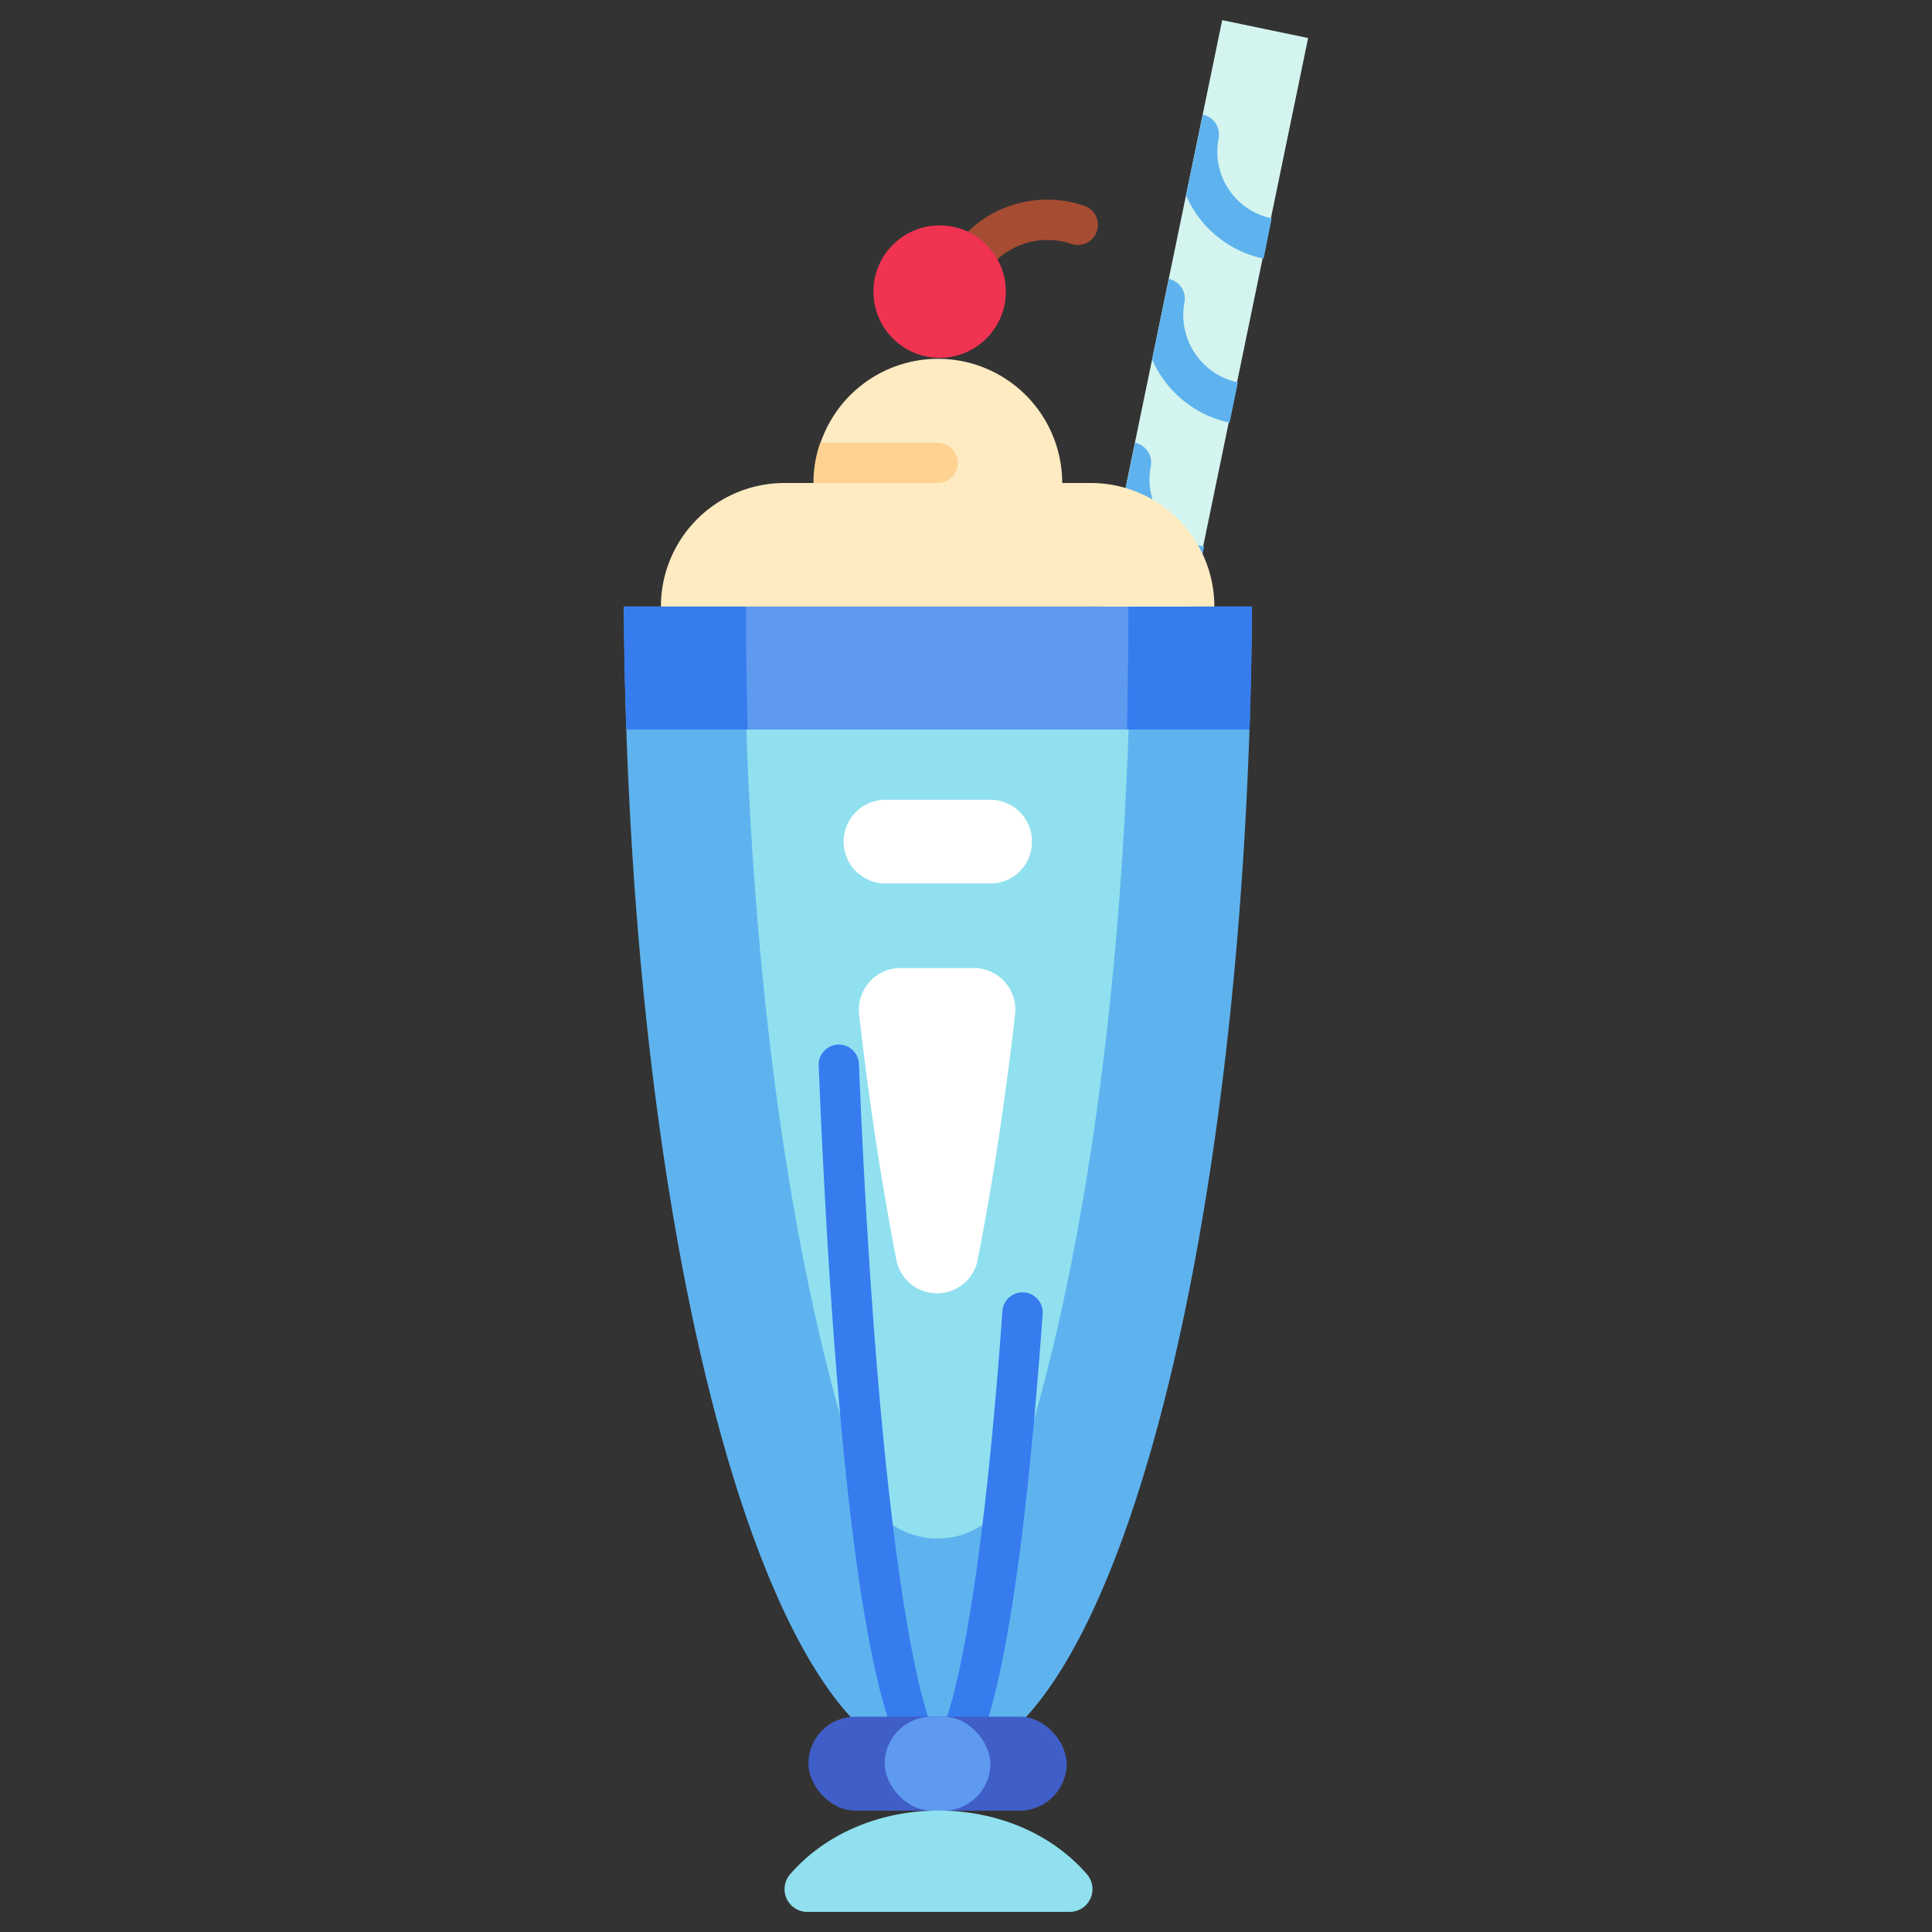 <svg xmlns="http://www.w3.org/2000/svg" viewBox="0 0 96 96" id="milkshake"><rect x="0" y="0" width="96" height="96" fill="#333333" stroke="none"/><path fill="#a64c33" d="M48.73,13.31A1,1,0,0,1,48,11.6a5.69,5.69,0,0,1,5.83-1.39,1,1,0,1,1-.62,1.9,3.7,3.7,0,0,0-3.79.91A1,1,0,0,1,48.73,13.31Z"></path><path fill="#d4f4ef" d="M65,1.89c-.91,4.42-8.19,39.67-8.26,40L52.46,41c4.67-22.59-7.16,34.71,8.27-40Z"></path><path fill="none" stroke="#302d3d" stroke-linecap="round" stroke-linejoin="round" stroke-width="2" d="M57.94,36.3a4.42,4.42,0,0,1-3.43-5.21"></path><path fill="#5eb3ef" d="M59.83 27.16l-.41 2A5.38 5.38 0 0155.57 26c0-.1 0 .05.83-4a1 1 0 01.78 1.18A3.41 3.41 0 0059.83 27.16zM61.51 19l-.41 2a5.41 5.41 0 01-3.85-3.14l.83-4A1 1 0 0158.86 15 3.42 3.42 0 0061.51 19zM63.19 10.85l-.4 2A5.41 5.41 0 0158.93 9.7l.84-4a1 1 0 01.78 1.18A3.39 3.39 0 0063.19 10.85zM31 30.14c.2 31.87 7.12 57.5 15.63 57.5S62 62 62.21 30.14z"></path><path fill="#90e0ef" d="M42.85,73.88c-2.64-7.68-5.18-20.62-5.77-37.74h19C55.51,53.26,53,66.2,50.32,73.88A4,4,0,0,1,42.85,73.88Z"></path><path fill="#fff" d="M51.27 42a2.07 2.07 0 00-2.06-2.26H44a2.08 2.08 0 000 4.16h5.24A2.06 2.06 0 0051.27 42zM42.69 50.41c.54 4.75 1.2 8.85 1.87 12.29a2.06 2.06 0 004 0c.68-3.44 1.33-7.54 1.88-12.29a2.07 2.07 0 00-2.05-2.31H44.73A2.07 2.07 0 0042.69 50.41z"></path><path fill="#367cef" d="M62.09,36.25q.1-3,.12-6.11H31q0,3.09.13,6.11Z"></path><path fill="#5e9aef" d="M56,36.25q.06-3,.07-6.11h-19q0,3.09.08,6.11Z"></path><path fill="#367cef" d="M46.59,88.64c-1.1,0-4.44,0-5.91-35.69a1,1,0,0,1,2-.09c.89,21.72,2.74,31.65,3.91,33.56.8-1.35,2.19-6.94,3.22-21.27a1,1,0,0,1,1.07-.93,1,1,0,0,1,.93,1.07C50.12,88.64,47.73,88.64,46.59,88.64Z"></path><rect width="12.83" height="4.67" x="40.17" y="85.3" fill="#405ec7" rx="2.33"></rect><rect width="5.25" height="4.67" x="43.96" y="85.3" fill="#5e9aef" rx="2.33"></rect><path fill="#90e0ef" d="M53.12,95A1.13,1.13,0,0,0,54,93.12c-3.66-4.21-11.07-4.2-14.73,0A1.13,1.13,0,0,0,40.06,95Z"></path><path fill="#feebc2" d="M60.34,30.14H32.84A6.14,6.14,0,0,1,39,24h1.44a6.17,6.17,0,0,1,12.34,0H54.2A6.14,6.14,0,0,1,60.34,30.14Z"></path><path fill="#fed290" d="M47.59,23a1,1,0,0,1-1,1H40.42a6,6,0,0,1,.34-2h5.83A1,1,0,0,1,47.59,23Z"></path><circle cx="46.69" cy="14.49" r="3.29" fill="#ef3351"></circle></svg>